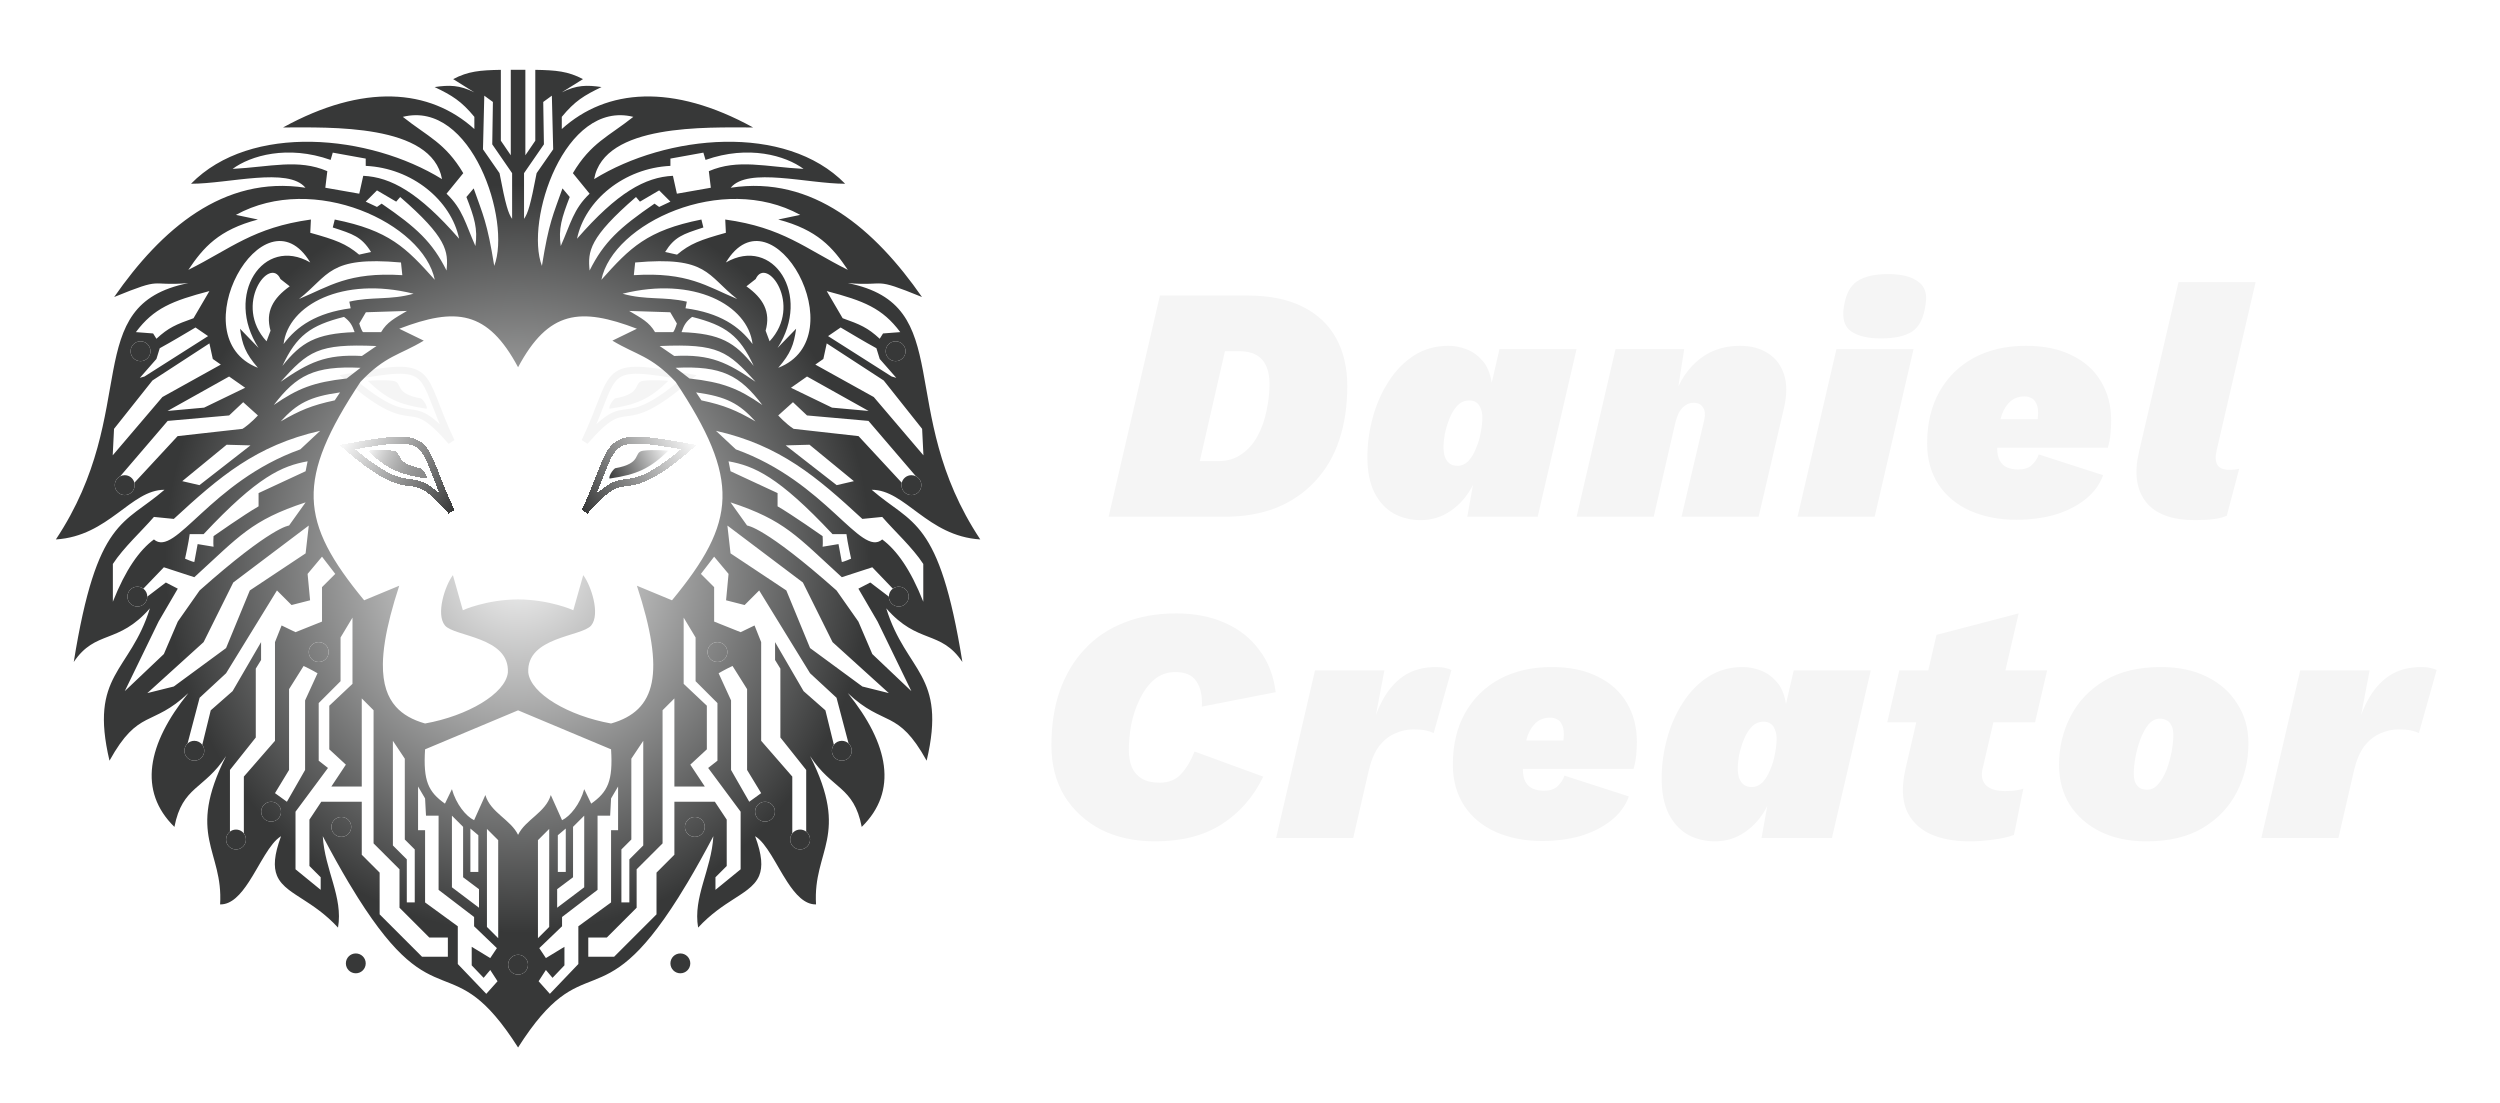 <svg width="179" height="79" viewBox="0 0 179 79" fill="none" xmlns="http://www.w3.org/2000/svg">
<g filter="url(#filter0_d_1778_17289)">
<path d="M79.378 32L83.05 16.16H89.314C90.914 16.16 92.242 16.432 93.298 16.976C94.354 17.504 95.146 18.256 95.674 19.232C96.202 20.192 96.466 21.328 96.466 22.64C96.466 24.064 96.274 25.352 95.89 26.504C95.506 27.656 94.93 28.64 94.162 29.456C93.41 30.272 92.49 30.904 91.402 31.352C90.314 31.784 89.058 32 87.634 32H79.378ZM85.906 28.016H87.226C87.882 28.016 88.442 27.848 88.906 27.512C89.386 27.176 89.77 26.736 90.058 26.192C90.346 25.648 90.554 25.056 90.682 24.416C90.826 23.76 90.898 23.12 90.898 22.496C90.898 21.984 90.818 21.552 90.658 21.2C90.498 20.848 90.258 20.584 89.938 20.408C89.618 20.232 89.21 20.144 88.714 20.144H87.706L85.906 28.016ZM101.721 32.24C101.017 32.24 100.369 32.08 99.777 31.76C99.201 31.424 98.745 30.928 98.409 30.272C98.073 29.6 97.905 28.752 97.905 27.728C97.905 26.784 98.033 25.84 98.289 24.896C98.545 23.952 98.921 23.096 99.417 22.328C99.913 21.544 100.521 20.92 101.241 20.456C101.961 19.992 102.785 19.76 103.713 19.76C104.129 19.76 104.553 19.84 104.985 20C105.417 20.16 105.801 20.432 106.137 20.816C106.473 21.184 106.697 21.712 106.809 22.4L107.361 20H112.881L110.097 32H105.057L105.465 29.72C105.065 30.504 104.537 31.12 103.881 31.568C103.241 32.016 102.521 32.24 101.721 32.24ZM104.361 28.352C104.649 28.352 104.905 28.24 105.129 28.016C105.353 27.776 105.537 27.472 105.681 27.104C105.841 26.736 105.953 26.36 106.017 25.976C106.097 25.576 106.137 25.224 106.137 24.92C106.137 24.648 106.097 24.424 106.017 24.248C105.953 24.056 105.849 23.912 105.705 23.816C105.577 23.72 105.409 23.672 105.201 23.672C104.865 23.672 104.577 23.8 104.337 24.056C104.113 24.296 103.929 24.6 103.785 24.968C103.641 25.32 103.529 25.688 103.449 26.072C103.385 26.44 103.353 26.744 103.353 26.984C103.353 27.256 103.385 27.496 103.449 27.704C103.529 27.912 103.641 28.072 103.785 28.184C103.929 28.296 104.121 28.352 104.361 28.352ZM112.885 32L115.669 20H120.589L119.869 24.584L119.677 24.104C120.013 22.728 120.605 21.664 121.453 20.912C122.301 20.144 123.341 19.76 124.573 19.76C125.389 19.76 126.069 19.944 126.613 20.312C127.157 20.664 127.533 21.168 127.741 21.824C127.949 22.48 127.949 23.264 127.741 24.176L125.917 32H120.397L122.029 25.04C122.109 24.672 122.077 24.384 121.933 24.176C121.805 23.952 121.581 23.84 121.261 23.84C121.037 23.84 120.837 23.904 120.661 24.032C120.485 24.144 120.333 24.32 120.205 24.56C120.093 24.784 119.997 25.072 119.917 25.424L118.405 32H112.885ZM134.657 19.232C133.745 19.232 133.041 19.064 132.545 18.728C132.065 18.392 131.889 17.816 132.017 17C132.145 16.104 132.457 15.488 132.953 15.152C133.465 14.8 134.209 14.624 135.185 14.624C136.129 14.624 136.841 14.8 137.321 15.152C137.817 15.488 138.001 16.032 137.873 16.784C137.745 17.76 137.417 18.416 136.889 18.752C136.377 19.072 135.633 19.232 134.657 19.232ZM137.009 20L134.225 32H128.705L131.489 20H137.009ZM144.367 32.216C143.135 32.216 142.031 32 141.055 31.568C140.095 31.136 139.343 30.512 138.799 29.696C138.255 28.864 137.983 27.88 137.983 26.744C137.983 25.336 138.271 24.112 138.847 23.072C139.439 22.016 140.263 21.2 141.319 20.624C142.391 20.048 143.639 19.76 145.063 19.76C146.359 19.76 147.463 19.992 148.375 20.456C149.287 20.904 149.975 21.528 150.439 22.328C150.919 23.128 151.159 24.056 151.159 25.112C151.159 25.416 151.143 25.736 151.111 26.072C151.079 26.408 151.015 26.736 150.919 27.056H141.751L141.727 25.016H147.103L145.783 25.52C145.863 25.296 145.903 25.112 145.903 24.968C145.919 24.824 145.927 24.688 145.927 24.56C145.927 24.256 145.879 24.024 145.783 23.864C145.703 23.688 145.591 23.568 145.447 23.504C145.303 23.424 145.143 23.384 144.967 23.384C144.551 23.384 144.207 23.504 143.935 23.744C143.679 23.984 143.479 24.296 143.335 24.68C143.207 25.064 143.119 25.472 143.071 25.904C143.023 26.336 142.999 26.736 142.999 27.104C142.999 27.472 143.063 27.768 143.191 27.992C143.319 28.216 143.495 28.376 143.719 28.472C143.959 28.568 144.223 28.616 144.511 28.616C144.927 28.616 145.247 28.512 145.471 28.304C145.711 28.08 145.879 27.824 145.975 27.536L150.583 29.024C150.343 29.696 149.919 30.272 149.311 30.752C148.703 31.232 147.975 31.6 147.127 31.856C146.279 32.096 145.359 32.216 144.367 32.216ZM157.157 32.24C155.509 32.24 154.341 31.808 153.653 30.944C152.965 30.064 152.797 28.872 153.149 27.368L155.981 15.2H161.501L158.717 27.224C158.605 27.688 158.621 28.04 158.765 28.28C158.909 28.52 159.197 28.64 159.629 28.64C159.789 28.64 159.925 28.632 160.037 28.616C160.165 28.6 160.261 28.584 160.325 28.568L159.437 31.928C159.181 32.04 158.869 32.12 158.501 32.168C158.133 32.216 157.685 32.24 157.157 32.24ZM82.697 55.24C81.241 55.24 79.953 54.96 78.833 54.4C77.729 53.824 76.857 53.024 76.217 52C75.593 50.96 75.281 49.752 75.281 48.376C75.281 46.92 75.481 45.616 75.881 44.464C76.297 43.296 76.889 42.304 77.657 41.488C78.425 40.656 79.361 40.024 80.465 39.592C81.569 39.144 82.817 38.92 84.209 38.92C85.521 38.92 86.681 39.144 87.689 39.592C88.713 40.04 89.537 40.688 90.161 41.536C90.801 42.368 91.193 43.376 91.337 44.56L86.057 45.592C86.089 44.792 85.953 44.184 85.649 43.768C85.361 43.336 84.865 43.12 84.161 43.12C83.569 43.12 83.057 43.304 82.625 43.672C82.209 44.04 81.865 44.512 81.593 45.088C81.321 45.648 81.121 46.248 80.993 46.888C80.881 47.528 80.825 48.128 80.825 48.688C80.825 49.168 80.897 49.584 81.041 49.936C81.201 50.288 81.441 50.56 81.761 50.752C82.081 50.944 82.505 51.04 83.033 51.04C83.689 51.04 84.201 50.832 84.569 50.416C84.953 50 85.273 49.464 85.529 48.808L90.449 50.608C89.745 52.064 88.753 53.2 87.473 54.016C86.209 54.832 84.617 55.24 82.697 55.24ZM91.37 55L94.154 43H99.122L98.09 48.424L97.97 47.872C98.226 46.864 98.554 45.976 98.954 45.208C99.354 44.44 99.866 43.84 100.49 43.408C101.13 42.976 101.906 42.76 102.818 42.76C103.09 42.76 103.314 42.784 103.49 42.832C103.666 42.864 103.81 42.912 103.922 42.976L102.65 47.488C102.49 47.408 102.298 47.344 102.074 47.296C101.85 47.248 101.554 47.224 101.186 47.224C100.754 47.224 100.322 47.32 99.89 47.512C99.474 47.688 99.098 47.984 98.762 48.4C98.442 48.816 98.194 49.384 98.018 50.104L96.89 55H91.37ZM110.408 55.216C109.176 55.216 108.072 55 107.096 54.568C106.136 54.136 105.384 53.512 104.84 52.696C104.296 51.864 104.024 50.88 104.024 49.744C104.024 48.336 104.312 47.112 104.888 46.072C105.48 45.016 106.304 44.2 107.36 43.624C108.432 43.048 109.68 42.76 111.104 42.76C112.4 42.76 113.504 42.992 114.416 43.456C115.328 43.904 116.016 44.528 116.48 45.328C116.96 46.128 117.2 47.056 117.2 48.112C117.2 48.416 117.184 48.736 117.152 49.072C117.12 49.408 117.056 49.736 116.96 50.056H107.792L107.768 48.016H113.144L111.824 48.52C111.904 48.296 111.944 48.112 111.944 47.968C111.96 47.824 111.968 47.688 111.968 47.56C111.968 47.256 111.92 47.024 111.824 46.864C111.744 46.688 111.632 46.568 111.488 46.504C111.344 46.424 111.184 46.384 111.008 46.384C110.592 46.384 110.248 46.504 109.976 46.744C109.72 46.984 109.52 47.296 109.376 47.68C109.248 48.064 109.16 48.472 109.112 48.904C109.064 49.336 109.04 49.736 109.04 50.104C109.04 50.472 109.104 50.768 109.232 50.992C109.36 51.216 109.536 51.376 109.76 51.472C110 51.568 110.264 51.616 110.552 51.616C110.968 51.616 111.288 51.512 111.512 51.304C111.752 51.08 111.92 50.824 112.016 50.536L116.624 52.024C116.384 52.696 115.96 53.272 115.352 53.752C114.744 54.232 114.016 54.6 113.168 54.856C112.32 55.096 111.4 55.216 110.408 55.216ZM122.79 55.24C122.086 55.24 121.438 55.08 120.846 54.76C120.27 54.424 119.814 53.928 119.478 53.272C119.142 52.6 118.974 51.752 118.974 50.728C118.974 49.784 119.102 48.84 119.358 47.896C119.614 46.952 119.99 46.096 120.486 45.328C120.982 44.544 121.59 43.92 122.31 43.456C123.03 42.992 123.854 42.76 124.782 42.76C125.198 42.76 125.622 42.84 126.054 43C126.486 43.16 126.87 43.432 127.206 43.816C127.542 44.184 127.766 44.712 127.878 45.4L128.43 43H133.95L131.166 55H126.126L126.534 52.72C126.134 53.504 125.606 54.12 124.95 54.568C124.31 55.016 123.59 55.24 122.79 55.24ZM125.43 51.352C125.718 51.352 125.974 51.24 126.198 51.016C126.422 50.776 126.606 50.472 126.75 50.104C126.91 49.736 127.022 49.36 127.086 48.976C127.166 48.576 127.206 48.224 127.206 47.92C127.206 47.648 127.166 47.424 127.086 47.248C127.022 47.056 126.918 46.912 126.774 46.816C126.646 46.72 126.478 46.672 126.27 46.672C125.934 46.672 125.646 46.8 125.406 47.056C125.182 47.296 124.998 47.6 124.854 47.968C124.71 48.32 124.598 48.688 124.518 49.072C124.454 49.44 124.422 49.744 124.422 49.984C124.422 50.256 124.454 50.496 124.518 50.704C124.598 50.912 124.71 51.072 124.854 51.184C124.998 51.296 125.19 51.352 125.43 51.352ZM141.03 55.24C139.894 55.24 138.934 55.056 138.15 54.688C137.366 54.304 136.814 53.736 136.494 52.984C136.19 52.216 136.166 51.256 136.422 50.104L138.654 40.456L144.534 38.92L141.99 49.888C141.83 50.432 141.886 50.864 142.158 51.184C142.446 51.488 142.91 51.64 143.55 51.64C143.902 51.64 144.166 51.624 144.342 51.592C144.534 51.56 144.71 51.52 144.87 51.472L144.198 54.784C143.75 54.944 143.246 55.056 142.686 55.12C142.142 55.2 141.59 55.24 141.03 55.24ZM135.126 46.72L135.99 43H146.574L145.71 46.72H135.126ZM153.691 55.24C152.427 55.24 151.323 55.008 150.379 54.544C149.451 54.08 148.723 53.44 148.195 52.624C147.683 51.792 147.427 50.84 147.427 49.768C147.427 48.52 147.699 47.368 148.243 46.312C148.787 45.24 149.595 44.384 150.667 43.744C151.755 43.088 153.107 42.76 154.723 42.76C155.987 42.76 157.083 42.992 158.011 43.456C158.955 43.92 159.683 44.568 160.195 45.4C160.723 46.216 160.987 47.16 160.987 48.232C160.987 49.464 160.715 50.616 160.171 51.688C159.627 52.76 158.811 53.624 157.723 54.28C156.651 54.92 155.307 55.24 153.691 55.24ZM153.739 51.544C154.043 51.544 154.307 51.408 154.531 51.136C154.771 50.864 154.971 50.52 155.131 50.104C155.291 49.672 155.411 49.24 155.491 48.808C155.571 48.36 155.611 47.968 155.611 47.632C155.611 47.328 155.563 47.096 155.467 46.936C155.387 46.76 155.275 46.64 155.131 46.576C154.987 46.496 154.827 46.456 154.651 46.456C154.347 46.456 154.075 46.592 153.835 46.864C153.611 47.136 153.419 47.488 153.259 47.92C153.099 48.336 152.979 48.768 152.899 49.216C152.819 49.648 152.779 50.032 152.779 50.368C152.779 50.656 152.819 50.888 152.899 51.064C152.995 51.24 153.115 51.368 153.259 51.448C153.403 51.512 153.563 51.544 153.739 51.544ZM161.912 55L164.696 43H169.664L168.632 48.424L168.512 47.872C168.768 46.864 169.096 45.976 169.496 45.208C169.896 44.44 170.408 43.84 171.032 43.408C171.672 42.976 172.448 42.76 173.36 42.76C173.632 42.76 173.856 42.784 174.032 42.832C174.208 42.864 174.352 42.912 174.464 42.976L173.192 47.488C173.032 47.408 172.84 47.344 172.616 47.296C172.392 47.248 172.096 47.224 171.728 47.224C171.296 47.224 170.864 47.32 170.432 47.512C170.016 47.688 169.64 47.984 169.304 48.4C168.984 48.816 168.736 49.384 168.56 50.104L167.432 55H161.912Z" fill="#F5F5F5"/>
</g>
<path d="M32.311 31.616C28.944 27.727 30.082 31.521 24.865 27.015C31.363 25.83 29.892 26.494 32.311 31.616Z" stroke="#F5F5F5" stroke-width="0.5"/>
<path d="M30.509 29.261C28.573 28.973 27.653 28.548 26.335 27.27C26.335 27.27 27.388 27.167 28.138 27.27C28.887 27.372 28.138 28.171 30.153 28.528C30.491 28.804 30.651 29.309 30.509 29.261Z" fill="#F5F5F5"/>
<path d="M41.877 31.616C45.245 27.727 44.106 31.521 49.323 27.015C42.826 25.83 44.296 26.494 41.877 31.616Z" stroke="#F5F5F5" stroke-width="0.5"/>
<path d="M43.68 29.261C45.615 28.973 46.535 28.548 47.853 27.27C47.853 27.27 46.8 27.167 46.051 27.27C45.302 27.372 46.051 28.171 44.036 28.528C43.698 28.804 43.537 29.309 43.68 29.261Z" fill="#F5F5F5"/>
<g filter="url(#filter1_d_1778_17289)">
<path d="M32.311 31.616C28.944 27.727 30.082 31.521 24.865 27.015C31.363 25.83 29.892 26.494 32.311 31.616Z" stroke="url(#paint0_linear_1778_17289)" stroke-width="0.5" shape-rendering="crispEdges"/>
</g>
<g filter="url(#filter2_d_1778_17289)">
<path d="M30.509 29.261C28.573 28.973 27.653 28.548 26.335 27.27C26.335 27.27 27.388 27.167 28.138 27.27C28.887 27.372 28.138 28.171 30.153 28.528C30.491 28.804 30.651 29.309 30.509 29.261Z" fill="url(#paint1_linear_1778_17289)" shape-rendering="crispEdges"/>
</g>
<g filter="url(#filter3_d_1778_17289)">
<path d="M41.877 31.616C45.245 27.727 44.106 31.521 49.323 27.015C42.826 25.83 44.296 26.494 41.877 31.616Z" stroke="url(#paint2_linear_1778_17289)" stroke-width="0.5" shape-rendering="crispEdges"/>
</g>
<g filter="url(#filter4_d_1778_17289)">
<path d="M43.68 29.261C45.615 28.973 46.535 28.548 47.853 27.27C47.853 27.27 46.8 27.167 46.051 27.27C45.302 27.372 46.051 28.171 44.036 28.528C43.698 28.804 43.537 29.309 43.68 29.261Z" fill="url(#paint3_linear_1778_17289)"/>
</g>
<g filter="url(#filter5_d_1778_17289)">
<path d="M10.547 37.718C10.547 38.11 10.228 38.429 9.836 38.429C9.443 38.429 9.124 38.11 9.124 37.718C9.124 37.325 9.443 37.006 9.836 37.006C9.996 37.006 10.143 37.059 10.262 37.148C10.435 37.278 10.547 37.485 10.547 37.718Z" fill="url(#paint4_radial_1778_17289)"/>
<path d="M14.626 48.753C14.626 49.146 14.307 49.465 13.914 49.465C13.521 49.465 13.203 49.146 13.203 48.753C13.203 48.547 13.29 48.362 13.43 48.232C13.557 48.114 13.727 48.042 13.914 48.042C14.147 48.042 14.354 48.154 14.483 48.327C14.573 48.445 14.626 48.593 14.626 48.753Z" fill="url(#paint5_radial_1778_17289)"/>
<path d="M17.61 55.108C17.61 55.501 17.291 55.82 16.898 55.82C16.506 55.82 16.187 55.501 16.187 55.108C16.187 54.879 16.296 54.675 16.464 54.545C16.584 54.452 16.735 54.397 16.898 54.397C17.062 54.397 17.213 54.452 17.333 54.545C17.38 54.582 17.423 54.624 17.46 54.672C17.554 54.792 17.61 54.944 17.61 55.108Z" fill="url(#paint6_radial_1778_17289)"/>
<path d="M20.123 53.117C20.123 53.51 19.805 53.828 19.412 53.828C19.019 53.828 18.701 53.51 18.701 53.117C18.701 52.724 19.019 52.406 19.412 52.406C19.805 52.406 20.123 52.724 20.123 53.117Z" fill="url(#paint7_radial_1778_17289)"/>
<path d="M23.53 41.687C23.53 42.08 23.212 42.398 22.819 42.398C22.426 42.398 22.108 42.08 22.108 41.687C22.108 41.294 22.426 40.976 22.819 40.976C23.212 40.976 23.53 41.294 23.53 41.687Z" fill="url(#paint8_radial_1778_17289)"/>
<path d="M37.806 64.072C37.806 64.465 37.487 64.783 37.094 64.783C36.701 64.783 36.383 64.465 36.383 64.072C36.383 63.679 36.701 63.36 37.094 63.36C37.487 63.36 37.806 63.679 37.806 64.072Z" fill="url(#paint9_radial_1778_17289)"/>
<path d="M9.642 29.736C9.642 30.129 9.324 30.447 8.931 30.447C8.538 30.447 8.22 30.129 8.22 29.736C8.22 29.459 8.377 29.219 8.608 29.102C8.705 29.052 8.815 29.024 8.931 29.024C9.265 29.024 9.545 29.255 9.622 29.565C9.635 29.62 9.642 29.677 9.642 29.736Z" fill="url(#paint10_radial_1778_17289)"/>
<path d="M10.773 20.149C10.773 20.542 10.454 20.86 10.062 20.86C9.669 20.86 9.35 20.542 9.35 20.149C9.35 19.756 9.669 19.437 10.062 19.437C10.454 19.437 10.773 19.756 10.773 20.149Z" fill="url(#paint11_radial_1778_17289)"/>
<path d="M25.149 54.207C25.149 54.6 24.831 54.919 24.438 54.919C24.045 54.919 23.726 54.6 23.726 54.207C23.726 53.814 24.045 53.496 24.438 53.496C24.831 53.496 25.149 53.814 25.149 54.207Z" fill="url(#paint12_radial_1778_17289)"/>
<path d="M26.186 63.977C26.186 64.37 25.868 64.688 25.475 64.688C25.082 64.688 24.764 64.37 24.764 63.977C24.764 63.584 25.082 63.266 25.475 63.266C25.868 63.266 26.186 63.584 26.186 63.977Z" fill="url(#paint13_radial_1778_17289)"/>
<path d="M63.641 37.718C63.641 38.11 63.96 38.429 64.353 38.429C64.746 38.429 65.064 38.11 65.064 37.718C65.064 37.325 64.746 37.006 64.353 37.006C64.192 37.006 64.045 37.059 63.926 37.148C63.753 37.278 63.641 37.485 63.641 37.718Z" fill="url(#paint14_radial_1778_17289)"/>
<path d="M59.563 48.753C59.563 49.146 59.881 49.465 60.274 49.465C60.667 49.465 60.985 49.146 60.985 48.753C60.985 48.547 60.898 48.362 60.758 48.232C60.631 48.114 60.461 48.042 60.274 48.042C60.041 48.042 59.834 48.154 59.705 48.327C59.615 48.445 59.563 48.593 59.563 48.753Z" fill="url(#paint15_radial_1778_17289)"/>
<path d="M56.578 55.108C56.578 55.501 56.897 55.82 57.29 55.82C57.683 55.82 58.001 55.501 58.001 55.108C58.001 54.879 57.893 54.675 57.724 54.545C57.604 54.452 57.453 54.397 57.29 54.397C57.126 54.397 56.975 54.452 56.855 54.545C56.808 54.582 56.765 54.624 56.728 54.672C56.634 54.792 56.578 54.944 56.578 55.108Z" fill="url(#paint16_radial_1778_17289)"/>
<path d="M54.065 53.117C54.065 53.51 54.383 53.828 54.776 53.828C55.169 53.828 55.487 53.51 55.487 53.117C55.487 52.724 55.169 52.406 54.776 52.406C54.383 52.406 54.065 52.724 54.065 53.117Z" fill="url(#paint17_radial_1778_17289)"/>
<path d="M50.658 41.687C50.658 42.08 50.976 42.398 51.369 42.398C51.762 42.398 52.081 42.08 52.081 41.687C52.081 41.294 51.762 40.976 51.369 40.976C50.976 40.976 50.658 41.294 50.658 41.687Z" fill="url(#paint18_radial_1778_17289)"/>
<path d="M64.546 29.736C64.546 30.129 64.864 30.447 65.257 30.447C65.65 30.447 65.969 30.129 65.969 29.736C65.969 29.459 65.811 29.219 65.58 29.102C65.483 29.052 65.373 29.024 65.257 29.024C64.923 29.024 64.643 29.255 64.566 29.565C64.553 29.62 64.546 29.677 64.546 29.736Z" fill="url(#paint19_radial_1778_17289)"/>
<path d="M63.415 20.149C63.415 20.542 63.734 20.86 64.127 20.86C64.519 20.86 64.838 20.542 64.838 20.149C64.838 19.756 64.519 19.437 64.127 19.437C63.734 19.437 63.415 19.756 63.415 20.149Z" fill="url(#paint20_radial_1778_17289)"/>
<path d="M49.039 54.207C49.039 54.6 49.358 54.919 49.75 54.919C50.143 54.919 50.462 54.6 50.462 54.207C50.462 53.814 50.143 53.496 49.75 53.496C49.358 53.496 49.039 53.814 49.039 54.207Z" fill="url(#paint21_radial_1778_17289)"/>
<path d="M48.002 63.977C48.002 64.37 48.32 64.688 48.713 64.688C49.106 64.688 49.425 64.37 49.425 63.977C49.425 63.584 49.106 63.266 48.713 63.266C48.32 63.266 48.002 63.584 48.002 63.977Z" fill="url(#paint22_radial_1778_17289)"/>
<path fill-rule="evenodd" clip-rule="evenodd" d="M24.202 61.416C24.581 59.234 23.253 57.29 23.111 54.871C23.774 56.129 24.385 57.224 24.953 58.178C25.181 58.562 25.403 58.923 25.617 59.263C31.288 68.251 32.318 62.5 37.094 70C41.87 62.5 42.901 68.251 48.571 59.263C48.786 58.923 49.007 58.562 49.235 58.178C49.803 57.224 50.414 56.129 51.077 54.871C50.935 57.29 49.607 59.234 49.986 61.416C50.884 60.442 51.787 59.854 52.547 59.364L52.592 59.336C52.744 59.238 52.89 59.144 53.029 59.051C53.2 58.938 53.36 58.826 53.507 58.713C53.893 58.415 54.189 58.102 54.357 57.696C54.615 57.071 54.566 56.224 54.065 54.871C54.883 55.362 55.569 56.918 56.369 58.144C56.96 59.048 57.613 59.773 58.428 59.756C58.191 55.867 60.894 54.871 58.001 49.133C59.566 51.551 61.131 51.267 61.7 54.207C64.309 51.646 63.645 48.279 60.704 44.627C63.313 47.093 64.259 45.696 66.348 49.465C67.818 43.252 64.878 43.157 63.455 38.557C65.731 41.165 67.342 40.075 68.907 42.398C67.245 32.06 65.302 32.581 62.412 30.068C64.828 30.068 66.394 33.387 70.188 33.624C64.023 24.329 68.576 16.836 60.703 15.271C63.641 15.508 62.365 14.78 66.014 16.267C62.658 11.439 58.2 7.534 52.318 8.442C53.549 6.944 57.809 8.157 60.513 8.157C56.244 3.794 47.732 4.619 42.54 7.825C43.25 3.841 50.6 4.126 53.922 4.126C48.169 0.964 43.432 1.339 40.224 4.239V3.367C41.154 2.237 41.817 1.833 43.07 1.233C42.008 1.078 41.288 1.085 40.224 1.612L41.742 0.664C40.666 0.099 39.819 0.027 38.327 0V5.075L37.616 6.118V0H37.094H36.572V6.118L35.861 5.075V0C34.37 0.027 33.522 0.099 32.446 0.664L33.964 1.612C32.9 1.085 32.18 1.078 31.119 1.233C32.371 1.833 33.034 2.237 33.964 3.367V4.239C30.757 1.339 26.019 0.964 20.266 4.126C23.588 4.126 30.939 3.841 31.648 7.825C26.456 4.619 17.944 3.794 13.676 8.157C16.379 8.157 20.639 6.944 21.87 8.442C15.988 7.534 11.53 11.439 8.174 16.267C11.823 14.78 10.547 15.508 13.485 15.271C5.612 16.836 10.165 24.329 4 33.624C7.794 33.387 9.36 30.068 11.777 30.068C8.886 32.581 6.943 32.06 5.281 42.398C6.846 40.075 8.457 41.165 10.733 38.557C9.31 43.157 6.37 43.252 7.84 49.465C9.929 45.696 10.875 47.093 13.484 44.627C10.543 48.279 9.879 51.646 12.488 54.207C13.057 51.267 14.622 51.551 16.187 49.133C13.294 54.871 15.997 55.867 15.76 59.756C16.575 59.773 17.229 59.048 17.819 58.144C18.619 56.918 19.305 55.362 20.123 54.871C19.622 56.224 19.573 57.071 19.831 57.696C19.999 58.102 20.296 58.415 20.681 58.713C20.828 58.826 20.988 58.938 21.159 59.051C21.298 59.144 21.444 59.238 21.596 59.336L21.641 59.364C22.401 59.854 23.304 60.442 24.202 61.416ZM36.364 43.15C36.194 44.673 33.47 46.258 30.436 46.802C29.544 46.549 28.848 46.162 28.35 45.605C28.044 45.263 27.813 44.856 27.656 44.377C27.572 44.118 27.51 43.839 27.47 43.537C27.428 43.228 27.41 42.897 27.414 42.541C27.417 42.299 27.431 42.047 27.455 41.782C27.481 41.495 27.519 41.195 27.57 40.881C27.751 39.758 28.089 38.453 28.586 36.938L26.073 37.981C21.438 32.361 21.157 29.358 25.814 22.337C27.616 20.44 28.573 20.453 30.341 19.39L28.586 18.537C32.637 16.99 34.913 17.215 37.094 21.294C39.276 17.215 41.551 16.99 45.602 18.537L43.847 19.39C45.615 20.453 46.572 20.44 48.374 22.337C53.031 29.358 52.751 32.361 48.115 37.981L45.602 36.938C47.654 43.191 46.997 45.881 43.752 46.802C40.718 46.258 37.995 44.673 37.824 43.15C37.69 40.584 41.666 40.589 42.33 39.783C42.993 38.977 42.33 36.938 41.76 36.179L41.049 38.692C41.049 38.692 39.392 37.933 37.094 37.918C34.796 37.933 33.139 38.692 33.139 38.692L32.428 36.179C31.859 36.938 31.195 38.977 31.859 39.783C32.523 40.589 36.498 40.584 36.364 43.15ZM30.436 48.652L37.094 45.86L43.752 48.652C43.898 50.919 43.519 51.698 42.33 52.541L41.83 51.504C41.538 52.568 40.824 53.449 40.243 53.726L39.437 51.924C39.069 53.181 37.616 53.686 37.094 54.776C36.572 53.686 35.119 53.181 34.752 51.924L33.945 53.726C33.365 53.449 32.65 52.568 32.358 51.504L31.859 52.541C30.669 51.698 30.29 50.919 30.436 48.652ZM17.186 18.537C17.345 19.68 17.572 20.301 18.467 21.335C12.825 19.153 18.896 8.292 22.215 13.794C18.848 11.849 16.051 16.117 18.516 19.912L17.186 18.537ZM19.37 18.679L19.085 19.437C16.667 16.829 19.322 13.272 20.081 14.979L20.745 15.501C19.546 16.356 18.989 17.324 19.37 18.679ZM24.348 23.096L23.968 23.665C22.297 24.023 21.47 24.385 20.095 25.174C21.268 23.887 22.172 23.399 24.348 23.096ZM24.822 22.1C22.449 22.367 21.325 22.808 19.605 23.997C21.222 21.874 22.502 21.177 25.814 21.335L24.822 22.1ZM25.913 20.488C23.292 20.347 22.103 20.961 20.091 22.337C22.071 20.156 22.742 19.587 26.956 19.776L25.913 20.488ZM25.391 18.78C22.625 18.886 21.57 19.502 20.222 21.199C21.231 19.026 22.229 18.294 24.632 17.69C25.05 18.008 25.209 18.253 25.391 18.78ZM25.107 17.073C22.667 17.399 21.254 18.354 20.305 19.634C20.637 16.836 24.515 14.757 29.612 16.03C27.941 16.504 26.625 16.222 25.012 16.599L25.107 17.073ZM28.711 13.794C23.494 13.327 23.589 14.702 21.407 16.409C23.589 15.501 24.944 14.461 28.806 14.702L28.711 13.794ZM26.008 18.78H27.288C27.707 18.062 28.255 17.789 29.138 17.263L26.197 17.358L25.723 18.164C25.786 18.369 25.932 18.78 26.008 18.78ZM23.968 10.718C27.861 11.497 29.076 12.733 31.13 15.034C30.312 11.003 22.487 7.304 16.891 10.386L18.467 10.718C15.659 11.456 14.567 12.71 13.485 14.322C16.523 12.805 18.135 11.287 22.261 10.718L22.215 11.667C24.035 12.175 24.774 12.444 25.712 13.232L26.566 13.042C25.881 11.941 25.267 11.756 23.826 11.287L23.968 10.718ZM21.502 27.175L22.925 25.847C18.325 26.89 15.712 29.14 12.444 32.154L11.021 32.012C10.151 33.021 8.852 34.198 8.081 35.379V38.083C8.991 35.782 9.982 34.393 11.021 33.624C12.539 34.953 15.055 29.487 21.502 27.175ZM18.514 30.305L21.882 28.74L22.024 28.029C20.195 28.363 18.457 29.1 14.578 33.245H13.582C13.519 33.783 13.25 35 13.25 35C13.25 35 13.788 35.237 13.914 35.237L14.151 33.957L15.29 34.146C15.258 33.909 15.29 33.388 15.29 33.388C15.29 33.388 17.471 31.854 18.514 31.253V30.305ZM10.547 37.718C10.547 38.11 10.228 38.429 9.836 38.429C9.443 38.429 9.124 38.11 9.124 37.718C9.124 37.325 9.443 37.006 9.836 37.006C9.996 37.006 10.143 37.059 10.262 37.148L11.733 35.617L13.914 36.328C17.139 33.388 17.99 32.248 21.882 30.969L20.696 32.629C20.696 32.629 19.451 32.693 14.293 37.276L12.729 39.505L11.733 41.829L8.934 44.485L11.353 39.505L12.729 37.148L11.875 36.707L10.547 37.718ZM14.626 48.753C14.626 49.146 14.307 49.465 13.914 49.465C13.521 49.465 13.203 49.146 13.203 48.753C13.203 48.547 13.29 48.362 13.43 48.232L14.293 44.959L16.187 43.205L19.831 37.276L20.875 38.32L22.203 37.981L22.024 36.091L23.056 34.858L24.005 36.091L23.056 37.039V39.505L21.159 40.264L20.163 39.783L19.689 40.976V48.042L17.46 50.603V54.672C17.554 54.792 17.61 54.944 17.61 55.108C17.61 55.501 17.291 55.82 16.898 55.82C16.506 55.82 16.187 55.501 16.187 55.108C16.187 54.879 16.296 54.675 16.464 54.545V50.129L18.314 47.805V42.873L18.693 42.256V40.976L16.654 44.485L15.089 45.86L14.483 48.327C14.573 48.445 14.626 48.593 14.626 48.753ZM14.578 40.976L10.547 44.627L12.444 44.153L16.187 41.402L17.887 37.276L21.882 34.621L22.108 32.629L16.701 36.707L14.578 40.976ZM19.412 53.828C19.805 53.828 20.123 53.51 20.123 53.117C20.123 52.724 19.805 52.406 19.412 52.406C19.019 52.406 18.701 52.724 18.701 53.117C18.701 53.51 19.019 53.828 19.412 53.828ZM22.819 42.398C23.212 42.398 23.53 42.08 23.53 41.687C23.53 41.294 23.212 40.976 22.819 40.976C22.426 40.976 22.108 41.294 22.108 41.687C22.108 42.08 22.426 42.398 22.819 42.398ZM37.094 64.783C37.487 64.783 37.806 64.465 37.806 64.072C37.806 63.679 37.487 63.36 37.094 63.36C36.701 63.36 36.383 63.679 36.383 64.072C36.383 64.465 36.701 64.783 37.094 64.783ZM9.642 29.736C9.642 30.129 9.324 30.447 8.931 30.447C8.538 30.447 8.22 30.129 8.22 29.736C8.22 29.459 8.377 29.219 8.608 29.102L12.006 25.136L16.405 24.746L17.413 23.797L18.467 24.746C18.467 24.746 17.939 25.334 17.365 25.705L12.717 26.226L9.622 29.565C9.635 29.62 9.642 29.677 9.642 29.736ZM10.062 20.86C10.454 20.86 10.773 20.542 10.773 20.149C10.773 19.756 10.454 19.437 10.062 19.437C9.669 19.437 9.35 19.756 9.35 20.149C9.35 20.542 9.669 20.86 10.062 20.86ZM22.735 43.205C22.735 43.205 22.258 42.924 21.739 42.683L21.218 43.513L20.696 44.343V50.129L19.689 51.789L20.543 52.406L21.845 50.129V45.149L22.735 43.205ZM22.961 57.812V58.713L21.159 57.242V53.117L23.483 49.986L22.819 49.465V45.339L24.384 43.774V40.644L25.238 39.221V43.963L23.578 45.529V48.652L24.764 49.749L23.726 51.314H25.902V45.007L26.748 45.853V51.646V55.386L28.605 57.242V59.993L30.739 62.127H32.067V63.503H30.217L27.182 60.468V57.48L25.902 56.199V52.406H23.003L22.155 53.686V57.005L22.961 57.812ZM30.436 59.614V54.444H29.933V51.314L30.436 52.168L30.502 53.401H31.403V58.713L33.945 60.657V61.321L35.577 62.886L35.102 63.598L33.774 62.791V64.119L34.628 65.013L35.102 64.451L35.624 65.257L34.818 66.159L32.778 64.024V61.321L30.436 59.614ZM24.438 54.919C24.831 54.919 25.149 54.6 25.149 54.207C25.149 53.814 24.831 53.496 24.438 53.496C24.045 53.496 23.726 53.814 23.726 54.207C23.726 54.6 24.045 54.919 24.438 54.919ZM28.984 49.322L28.131 48.042V55.535L29.127 56.531V59.614H29.696V55.82L28.984 55.108V49.322ZM35.671 55.156V62.175L34.865 61.369V54.35L35.671 55.156ZM33.158 54.2L32.358 53.401V58.53L34.296 59.993V58.665L33.158 57.812V54.2ZM34.249 54.803L33.679 54.322V57.432H34.249V54.803ZM13.049 29.451L14.282 29.736L17.934 26.89L16.227 26.843L13.049 29.451ZM11.995 24.424L16.405 21.958L16.98 22.361L17.555 22.764L14.614 24.187L11.995 24.424ZM10.915 22.242L14.994 19.587L15.236 20.701L15.811 21.104L11.627 23.428L8.07 27.602L8.165 25.705L10.915 22.242ZM10.963 18.875L9.73 18.78C11.009 17.066 12.328 16.545 14.994 15.84L13.856 17.785C12.609 18.228 12.065 18.454 11.2 19.255L10.963 18.875ZM10.014 22.053L11.2 20.701L11.437 19.933C12.442 19.381 12.984 19.043 13.998 18.448L14.899 19.065L10.346 21.958L10.014 22.053ZM27.324 9.58C29.832 11.299 30.951 12.326 31.972 14.37C32.114 12.995 31.998 12.003 28.652 9.106L28.368 9.438L26.992 8.631L26.186 9.438L26.992 9.817L27.324 9.58ZM26.008 7.588C27.988 7.683 29.98 8.774 32.873 12.094C32.304 9.343 29.506 7.032 26.186 6.877V6.355L23.826 5.928L23.673 6.45C20.59 5.359 17.934 6.145 16.654 7.093C19.357 6.951 21.349 6.355 23.436 7.256L23.293 8.442L25.723 8.869L26.008 7.588ZM28.842 3.367C33.774 2.134 36.62 10.813 35.387 14.038C34.88 10.884 34.581 10.386 33.915 8.489L33.395 9.106C33.964 10.576 34.22 11.382 34.038 12.615C33.319 11.003 33.136 9.979 31.972 8.869L33.17 7.398C31.877 5.217 30.617 4.78 28.842 3.367ZM35.292 2.3L34.675 1.85L34.581 5.691L35.766 7.398C36.209 9.722 36.394 10.278 36.667 10.671V7.398L35.245 5.335L35.292 2.3ZM57.002 18.537C56.843 19.68 56.617 20.301 55.721 21.335C61.363 19.153 55.292 8.292 51.973 13.794C55.34 11.849 58.137 16.117 55.672 19.912L57.002 18.537ZM55.103 19.437L54.818 18.679C55.199 17.324 54.642 16.356 53.443 15.501L54.107 14.979C54.866 13.272 57.522 16.829 55.103 19.437ZM49.84 23.096L50.22 23.665C51.891 24.023 52.718 24.385 54.094 25.174C52.92 23.887 52.016 23.399 49.84 23.096ZM49.366 22.1C51.739 22.367 52.864 22.808 54.583 23.997C52.967 21.874 51.686 21.177 48.374 21.335L49.366 22.1ZM48.275 20.488C50.896 20.347 52.085 20.961 54.098 22.337C52.117 20.156 51.446 19.587 47.232 19.776L48.275 20.488ZM48.797 18.78C51.563 18.886 52.618 19.502 53.966 21.199C52.957 19.026 51.959 18.294 49.556 17.69C49.138 18.008 48.979 18.253 48.797 18.78ZM49.082 17.073C51.521 17.399 52.934 18.354 53.883 19.634C53.551 16.836 49.673 14.757 44.576 16.03C46.247 16.504 47.563 16.222 49.176 16.599L49.082 17.073ZM45.477 13.794C50.694 13.327 50.599 14.702 52.781 16.409C50.599 15.501 49.244 14.461 45.382 14.702L45.477 13.794ZM48.181 18.78H46.9C46.481 18.062 45.934 17.789 45.05 17.263L47.991 17.358L48.465 18.164C48.402 18.369 48.256 18.78 48.181 18.78ZM50.22 10.718C46.327 11.497 45.112 12.733 43.059 15.034C43.876 11.003 51.701 7.304 57.297 10.386L55.721 10.718C58.529 11.456 59.621 12.71 60.703 14.322C57.666 12.805 56.053 11.287 51.927 10.718L51.973 11.667C50.153 12.175 49.414 12.444 48.476 13.232L47.623 13.042C48.295 11.959 48.901 11.762 50.29 11.311L50.362 11.287L50.22 10.718ZM52.686 27.175L51.263 25.847C55.863 26.89 58.476 29.14 61.744 32.154L63.167 32.012C64.037 33.021 65.336 34.198 66.107 35.379V38.083C65.197 35.782 64.206 34.393 63.167 33.624C61.649 34.953 59.133 29.487 52.686 27.175ZM55.674 30.305L52.306 28.74L52.164 28.029C53.993 28.363 55.731 29.1 59.61 33.245H60.606C60.669 33.783 60.938 35 60.938 35C60.938 35 60.401 35.237 60.274 35.237L60.037 33.957L58.899 34.146C58.93 33.909 58.899 33.388 58.899 33.388C58.899 33.388 56.717 31.854 55.674 31.253V30.305ZM64.353 38.429C63.96 38.429 63.641 38.11 63.641 37.718L62.313 36.707L61.46 37.148L62.835 39.505L65.254 44.485L62.456 41.829L61.46 39.505L59.895 37.276C54.737 32.693 53.492 32.629 53.492 32.629L52.306 30.969C56.198 32.248 57.049 33.388 60.274 36.328L62.456 35.617L63.926 37.148C64.045 37.059 64.192 37.006 64.353 37.006C64.746 37.006 65.064 37.325 65.064 37.718C65.064 38.11 64.746 38.429 64.353 38.429ZM60.274 49.465C59.881 49.465 59.563 49.146 59.563 48.753C59.563 48.593 59.615 48.445 59.705 48.327L59.099 45.86L57.535 44.485L55.495 40.976V42.256L55.875 42.873V47.805L57.724 50.129V54.545C57.893 54.675 58.001 54.879 58.001 55.108C58.001 55.501 57.683 55.82 57.29 55.82C56.897 55.82 56.578 55.501 56.578 55.108C56.578 54.944 56.634 54.792 56.728 54.672V50.603L54.499 48.042V40.976L54.025 39.783L53.029 40.264L51.132 39.505V37.039L50.184 36.091L51.132 34.858L52.164 36.091L51.986 37.981L53.314 38.32L54.357 37.276L58.001 43.205L59.895 44.959L60.758 48.232C60.898 48.362 60.985 48.547 60.985 48.753C60.985 49.146 60.667 49.465 60.274 49.465ZM59.61 40.976L63.641 44.627L61.744 44.153L58.001 41.402L56.301 37.276L52.306 34.621L52.081 32.629L57.487 36.707L59.61 40.976ZM54.776 53.828C54.383 53.828 54.065 53.51 54.065 53.117C54.065 52.724 54.383 52.406 54.776 52.406C55.169 52.406 55.487 52.724 55.487 53.117C55.487 53.51 55.169 53.828 54.776 53.828ZM51.369 42.398C50.976 42.398 50.658 42.08 50.658 41.687C50.658 41.294 50.976 40.976 51.369 40.976C51.762 40.976 52.081 41.294 52.081 41.687C52.081 42.08 51.762 42.398 51.369 42.398ZM65.257 30.447C64.864 30.447 64.546 30.129 64.546 29.736C64.546 29.677 64.553 29.62 64.566 29.565L61.471 26.226L56.823 25.705C56.249 25.334 55.721 24.746 55.721 24.746L56.776 23.797L57.783 24.746L62.182 25.136L65.58 29.102C65.811 29.219 65.969 29.459 65.969 29.736C65.969 30.129 65.65 30.447 65.257 30.447ZM64.127 20.86C63.734 20.86 63.415 20.542 63.415 20.149C63.415 19.756 63.734 19.437 64.127 19.437C64.519 19.437 64.838 19.756 64.838 20.149C64.838 20.542 64.519 20.86 64.127 20.86ZM51.453 43.205C51.453 43.205 51.93 42.924 52.449 42.683L52.971 43.513L53.492 44.343V50.129L54.499 51.789L53.646 52.406L52.343 50.129V45.149L51.453 43.205ZM51.227 57.812V58.713L53.029 57.242V53.117L50.705 49.986L51.369 49.465V45.339L49.804 43.774V40.644L48.95 39.221V43.963L50.61 45.529V48.652L49.425 49.749L50.462 51.314H48.286V45.007L47.44 45.853V51.646V55.386L45.583 57.242V59.993L43.449 62.127H42.121V63.503H43.971L47.006 60.468V57.48L48.286 56.199V52.406H51.185L52.033 53.686V57.005L51.227 57.812ZM43.752 59.614V54.444H44.255V51.314L43.752 52.168L43.686 53.401H42.785V58.713L40.243 60.657V61.321L38.612 62.886L39.086 63.598L40.414 62.791V64.119L39.56 65.013L39.086 64.451L38.564 65.257L39.37 66.159L41.41 64.024V61.321L43.752 59.614ZM49.75 54.919C49.358 54.919 49.039 54.6 49.039 54.207C49.039 53.814 49.358 53.496 49.75 53.496C50.143 53.496 50.462 53.814 50.462 54.207C50.462 54.6 50.143 54.919 49.75 54.919ZM45.204 49.322L46.057 48.042V55.535L45.062 56.531V59.614H44.492V55.82L45.204 55.108V49.322ZM38.517 55.156V62.175L39.323 61.369V54.35L38.517 55.156ZM41.03 54.2L41.83 53.401V58.53L39.892 59.993V58.665L41.03 57.812V54.2ZM39.94 54.803L40.509 54.322V57.432H39.94V54.803ZM61.139 29.451L59.906 29.736L56.254 26.89L57.961 26.843L61.139 29.451ZM62.193 24.424L57.783 21.958L57.208 22.361L56.633 22.764L59.574 24.187L62.193 24.424ZM63.273 22.242L59.194 19.587L58.952 20.701L58.377 21.104L62.562 23.428L66.118 27.602L66.024 25.705L63.273 22.242ZM63.225 18.875L64.459 18.78C63.179 17.066 61.86 16.545 59.194 15.84L60.333 17.785C61.579 18.228 62.123 18.454 62.988 19.255L63.225 18.875ZM64.174 22.053L62.988 20.701L62.751 19.933C61.746 19.381 61.205 19.043 60.19 18.448L59.289 19.065L63.842 21.958L64.174 22.053ZM46.864 9.58C44.357 11.299 43.237 12.326 42.216 14.37C42.074 12.995 42.19 12.003 45.536 9.106L45.82 9.438L47.196 8.631L48.002 9.438L47.196 9.817L46.864 9.58ZM48.181 7.588C46.2 7.683 44.208 8.774 41.315 12.094C41.884 9.343 44.682 7.032 48.002 6.877V6.355L50.362 5.928L50.516 6.45C53.598 5.359 56.254 6.145 57.535 7.093C54.831 6.951 52.839 6.355 50.753 7.256L50.895 8.442L48.465 8.869L48.181 7.588ZM45.346 3.367C40.414 2.134 37.568 10.813 38.801 14.038C39.308 10.884 39.608 10.386 40.273 8.489L40.793 9.106C40.224 10.576 39.968 11.382 40.15 12.615C40.869 11.003 41.052 9.979 42.216 8.869L41.018 7.398C42.311 5.217 43.571 4.78 45.346 3.367ZM38.896 2.3L39.513 1.85L39.608 5.691L38.422 7.398C37.979 9.722 37.795 10.278 37.521 10.671V7.398L38.944 5.335L38.896 2.3Z" fill="url(#paint23_radial_1778_17289)"/>
</g>
<defs>
<filter id="filter0_d_1778_17289" x="71.281" y="14.624" width="107.183" height="49.616" filterUnits="userSpaceOnUse" color-interpolation-filters="sRGB">
<feFlood flood-opacity="0" result="BackgroundImageFix"/>
<feColorMatrix in="SourceAlpha" type="matrix" values="0 0 0 0 0 0 0 0 0 0 0 0 0 0 0 0 0 0 127 0" result="hardAlpha"/>
<feOffset dy="5"/>
<feGaussianBlur stdDeviation="2"/>
<feComposite in2="hardAlpha" operator="out"/>
<feColorMatrix type="matrix" values="0 0 0 0 0.961 0 0 0 0 0.961 0 0 0 0 0.961 0 0 0 0.5 0"/>
<feBlend mode="normal" in2="BackgroundImageFix" result="effect1_dropShadow_1778_17289"/>
<feBlend mode="normal" in="SourceGraphic" in2="effect1_dropShadow_1778_17289" result="shape"/>
</filter>
<filter id="filter1_d_1778_17289" x="20.307" y="26.261" width="16.23" height="14.518" filterUnits="userSpaceOnUse" color-interpolation-filters="sRGB">
<feFlood flood-opacity="0" result="BackgroundImageFix"/>
<feColorMatrix in="SourceAlpha" type="matrix" values="0 0 0 0 0 0 0 0 0 0 0 0 0 0 0 0 0 0 127 0" result="hardAlpha"/>
<feOffset dy="5"/>
<feGaussianBlur stdDeviation="2"/>
<feComposite in2="hardAlpha" operator="out"/>
<feColorMatrix type="matrix" values="0 0 0 0 0 0 0 0 0 0 0 0 0 0 0 0 0 0 0.16 0"/>
<feBlend mode="normal" in2="BackgroundImageFix" result="effect1_dropShadow_1778_17289"/>
<feBlend mode="normal" in="SourceGraphic" in2="effect1_dropShadow_1778_17289" result="shape"/>
</filter>
<filter id="filter2_d_1778_17289" x="22.335" y="27.224" width="12.225" height="11.04" filterUnits="userSpaceOnUse" color-interpolation-filters="sRGB">
<feFlood flood-opacity="0" result="BackgroundImageFix"/>
<feColorMatrix in="SourceAlpha" type="matrix" values="0 0 0 0 0 0 0 0 0 0 0 0 0 0 0 0 0 0 127 0" result="hardAlpha"/>
<feOffset dy="5"/>
<feGaussianBlur stdDeviation="2"/>
<feComposite in2="hardAlpha" operator="out"/>
<feColorMatrix type="matrix" values="0 0 0 0 0 0 0 0 0 0 0 0 0 0 0 0 0 0 0.16 0"/>
<feBlend mode="normal" in2="BackgroundImageFix" result="effect1_dropShadow_1778_17289"/>
<feBlend mode="normal" in="SourceGraphic" in2="effect1_dropShadow_1778_17289" result="shape"/>
</filter>
<filter id="filter3_d_1778_17289" x="37.651" y="26.261" width="16.23" height="14.518" filterUnits="userSpaceOnUse" color-interpolation-filters="sRGB">
<feFlood flood-opacity="0" result="BackgroundImageFix"/>
<feColorMatrix in="SourceAlpha" type="matrix" values="0 0 0 0 0 0 0 0 0 0 0 0 0 0 0 0 0 0 127 0" result="hardAlpha"/>
<feOffset dy="5"/>
<feGaussianBlur stdDeviation="2"/>
<feComposite in2="hardAlpha" operator="out"/>
<feColorMatrix type="matrix" values="0 0 0 0 0 0 0 0 0 0 0 0 0 0 0 0 0 0 0.16 0"/>
<feBlend mode="normal" in2="BackgroundImageFix" result="effect1_dropShadow_1778_17289"/>
<feBlend mode="normal" in="SourceGraphic" in2="effect1_dropShadow_1778_17289" result="shape"/>
</filter>
<filter id="filter4_d_1778_17289" x="39.628" y="27.224" width="12.225" height="11.04" filterUnits="userSpaceOnUse" color-interpolation-filters="sRGB">
<feFlood flood-opacity="0" result="BackgroundImageFix"/>
<feColorMatrix in="SourceAlpha" type="matrix" values="0 0 0 0 0 0 0 0 0 0 0 0 0 0 0 0 0 0 127 0" result="hardAlpha"/>
<feOffset dy="5"/>
<feGaussianBlur stdDeviation="2"/>
<feComposite in2="hardAlpha" operator="out"/>
<feColorMatrix type="matrix" values="0 0 0 0 0 0 0 0 0 0 0 0 0 0 0 0 0 0 0.16 0"/>
<feBlend mode="normal" in2="BackgroundImageFix" result="effect1_dropShadow_1778_17289"/>
<feBlend mode="normal" in="SourceGraphic" in2="effect1_dropShadow_1778_17289" result="shape"/>
</filter>
<filter id="filter5_d_1778_17289" x="0" y="0" width="74.188" height="79" filterUnits="userSpaceOnUse" color-interpolation-filters="sRGB">
<feFlood flood-opacity="0" result="BackgroundImageFix"/>
<feColorMatrix in="SourceAlpha" type="matrix" values="0 0 0 0 0 0 0 0 0 0 0 0 0 0 0 0 0 0 127 0" result="hardAlpha"/>
<feOffset dy="5"/>
<feGaussianBlur stdDeviation="2"/>
<feComposite in2="hardAlpha" operator="out"/>
<feColorMatrix type="matrix" values="0 0 0 0 0 0 0 0 0 0 0 0 0 0 0 0 0 0 0.16 0"/>
<feBlend mode="normal" in2="BackgroundImageFix" result="effect1_dropShadow_1778_17289"/>
<feBlend mode="normal" in="SourceGraphic" in2="effect1_dropShadow_1778_17289" result="shape"/>
</filter>
<linearGradient id="paint0_linear_1778_17289" x1="24.574" y1="26.938" x2="32.352" y2="31.68" gradientUnits="userSpaceOnUse">
<stop stop-color="#F7F7F7"/>
<stop offset="1" stop-color="#373838"/>
</linearGradient>
<linearGradient id="paint1_linear_1778_17289" x1="26.376" y1="27.27" x2="30.55" y2="29.262" gradientUnits="userSpaceOnUse">
<stop stop-color="#F7F7F7"/>
<stop offset="1" stop-color="#373838" stop-opacity="0.59"/>
</linearGradient>
<linearGradient id="paint2_linear_1778_17289" x1="49.709" y1="26.89" x2="41.837" y2="31.633" gradientUnits="userSpaceOnUse">
<stop stop-color="#F7F7F7"/>
<stop offset="1" stop-color="#373838"/>
</linearGradient>
<linearGradient id="paint3_linear_1778_17289" x1="47.907" y1="27.27" x2="43.639" y2="29.262" gradientUnits="userSpaceOnUse">
<stop stop-color="#F7F7F7"/>
<stop offset="1" stop-color="#373838"/>
</linearGradient>
<radialGradient id="paint4_radial_1778_17289" cx="0" cy="0" r="1" gradientUnits="userSpaceOnUse" gradientTransform="translate(37.094 35) rotate(90) scale(35 33.094)">
<stop stop-color="#F7F7F7"/>
<stop offset="0.765" stop-color="#373838"/>
</radialGradient>
<radialGradient id="paint5_radial_1778_17289" cx="0" cy="0" r="1" gradientUnits="userSpaceOnUse" gradientTransform="translate(37.094 35) rotate(90) scale(35 33.094)">
<stop stop-color="#F7F7F7"/>
<stop offset="0.765" stop-color="#373838"/>
</radialGradient>
<radialGradient id="paint6_radial_1778_17289" cx="0" cy="0" r="1" gradientUnits="userSpaceOnUse" gradientTransform="translate(37.094 35) rotate(90) scale(35 33.094)">
<stop stop-color="#F7F7F7"/>
<stop offset="0.765" stop-color="#373838"/>
</radialGradient>
<radialGradient id="paint7_radial_1778_17289" cx="0" cy="0" r="1" gradientUnits="userSpaceOnUse" gradientTransform="translate(37.094 35) rotate(90) scale(35 33.094)">
<stop stop-color="#F7F7F7"/>
<stop offset="0.765" stop-color="#373838"/>
</radialGradient>
<radialGradient id="paint8_radial_1778_17289" cx="0" cy="0" r="1" gradientUnits="userSpaceOnUse" gradientTransform="translate(37.094 35) rotate(90) scale(35 33.094)">
<stop stop-color="#F7F7F7"/>
<stop offset="0.765" stop-color="#373838"/>
</radialGradient>
<radialGradient id="paint9_radial_1778_17289" cx="0" cy="0" r="1" gradientUnits="userSpaceOnUse" gradientTransform="translate(37.094 35) rotate(90) scale(35 33.094)">
<stop stop-color="#F7F7F7"/>
<stop offset="0.765" stop-color="#373838"/>
</radialGradient>
<radialGradient id="paint10_radial_1778_17289" cx="0" cy="0" r="1" gradientUnits="userSpaceOnUse" gradientTransform="translate(37.094 35) rotate(90) scale(35 33.094)">
<stop stop-color="#F7F7F7"/>
<stop offset="0.765" stop-color="#373838"/>
</radialGradient>
<radialGradient id="paint11_radial_1778_17289" cx="0" cy="0" r="1" gradientUnits="userSpaceOnUse" gradientTransform="translate(37.094 35) rotate(90) scale(35 33.094)">
<stop stop-color="#F7F7F7"/>
<stop offset="0.765" stop-color="#373838"/>
</radialGradient>
<radialGradient id="paint12_radial_1778_17289" cx="0" cy="0" r="1" gradientUnits="userSpaceOnUse" gradientTransform="translate(37.094 35) rotate(90) scale(35 33.094)">
<stop stop-color="#F7F7F7"/>
<stop offset="0.765" stop-color="#373838"/>
</radialGradient>
<radialGradient id="paint13_radial_1778_17289" cx="0" cy="0" r="1" gradientUnits="userSpaceOnUse" gradientTransform="translate(37.094 35) rotate(90) scale(35 33.094)">
<stop stop-color="#F7F7F7"/>
<stop offset="0.765" stop-color="#373838"/>
</radialGradient>
<radialGradient id="paint14_radial_1778_17289" cx="0" cy="0" r="1" gradientUnits="userSpaceOnUse" gradientTransform="translate(37.094 35) rotate(90) scale(35 33.094)">
<stop stop-color="#F7F7F7"/>
<stop offset="0.765" stop-color="#373838"/>
</radialGradient>
<radialGradient id="paint15_radial_1778_17289" cx="0" cy="0" r="1" gradientUnits="userSpaceOnUse" gradientTransform="translate(37.094 35) rotate(90) scale(35 33.094)">
<stop stop-color="#F7F7F7"/>
<stop offset="0.765" stop-color="#373838"/>
</radialGradient>
<radialGradient id="paint16_radial_1778_17289" cx="0" cy="0" r="1" gradientUnits="userSpaceOnUse" gradientTransform="translate(37.094 35) rotate(90) scale(35 33.094)">
<stop stop-color="#F7F7F7"/>
<stop offset="0.765" stop-color="#373838"/>
</radialGradient>
<radialGradient id="paint17_radial_1778_17289" cx="0" cy="0" r="1" gradientUnits="userSpaceOnUse" gradientTransform="translate(37.094 35) rotate(90) scale(35 33.094)">
<stop stop-color="#F7F7F7"/>
<stop offset="0.765" stop-color="#373838"/>
</radialGradient>
<radialGradient id="paint18_radial_1778_17289" cx="0" cy="0" r="1" gradientUnits="userSpaceOnUse" gradientTransform="translate(37.094 35) rotate(90) scale(35 33.094)">
<stop stop-color="#F7F7F7"/>
<stop offset="0.765" stop-color="#373838"/>
</radialGradient>
<radialGradient id="paint19_radial_1778_17289" cx="0" cy="0" r="1" gradientUnits="userSpaceOnUse" gradientTransform="translate(37.094 35) rotate(90) scale(35 33.094)">
<stop stop-color="#F7F7F7"/>
<stop offset="0.765" stop-color="#373838"/>
</radialGradient>
<radialGradient id="paint20_radial_1778_17289" cx="0" cy="0" r="1" gradientUnits="userSpaceOnUse" gradientTransform="translate(37.094 35) rotate(90) scale(35 33.094)">
<stop stop-color="#F7F7F7"/>
<stop offset="0.765" stop-color="#373838"/>
</radialGradient>
<radialGradient id="paint21_radial_1778_17289" cx="0" cy="0" r="1" gradientUnits="userSpaceOnUse" gradientTransform="translate(37.094 35) rotate(90) scale(35 33.094)">
<stop stop-color="#F7F7F7"/>
<stop offset="0.765" stop-color="#373838"/>
</radialGradient>
<radialGradient id="paint22_radial_1778_17289" cx="0" cy="0" r="1" gradientUnits="userSpaceOnUse" gradientTransform="translate(37.094 35) rotate(90) scale(35 33.094)">
<stop stop-color="#F7F7F7"/>
<stop offset="0.765" stop-color="#373838"/>
</radialGradient>
<radialGradient id="paint23_radial_1778_17289" cx="0" cy="0" r="1" gradientUnits="userSpaceOnUse" gradientTransform="translate(37.094 35) rotate(90) scale(35 33.094)">
<stop stop-color="#F7F7F7"/>
<stop offset="0.765" stop-color="#373838"/>
</radialGradient>
</defs>
</svg>

